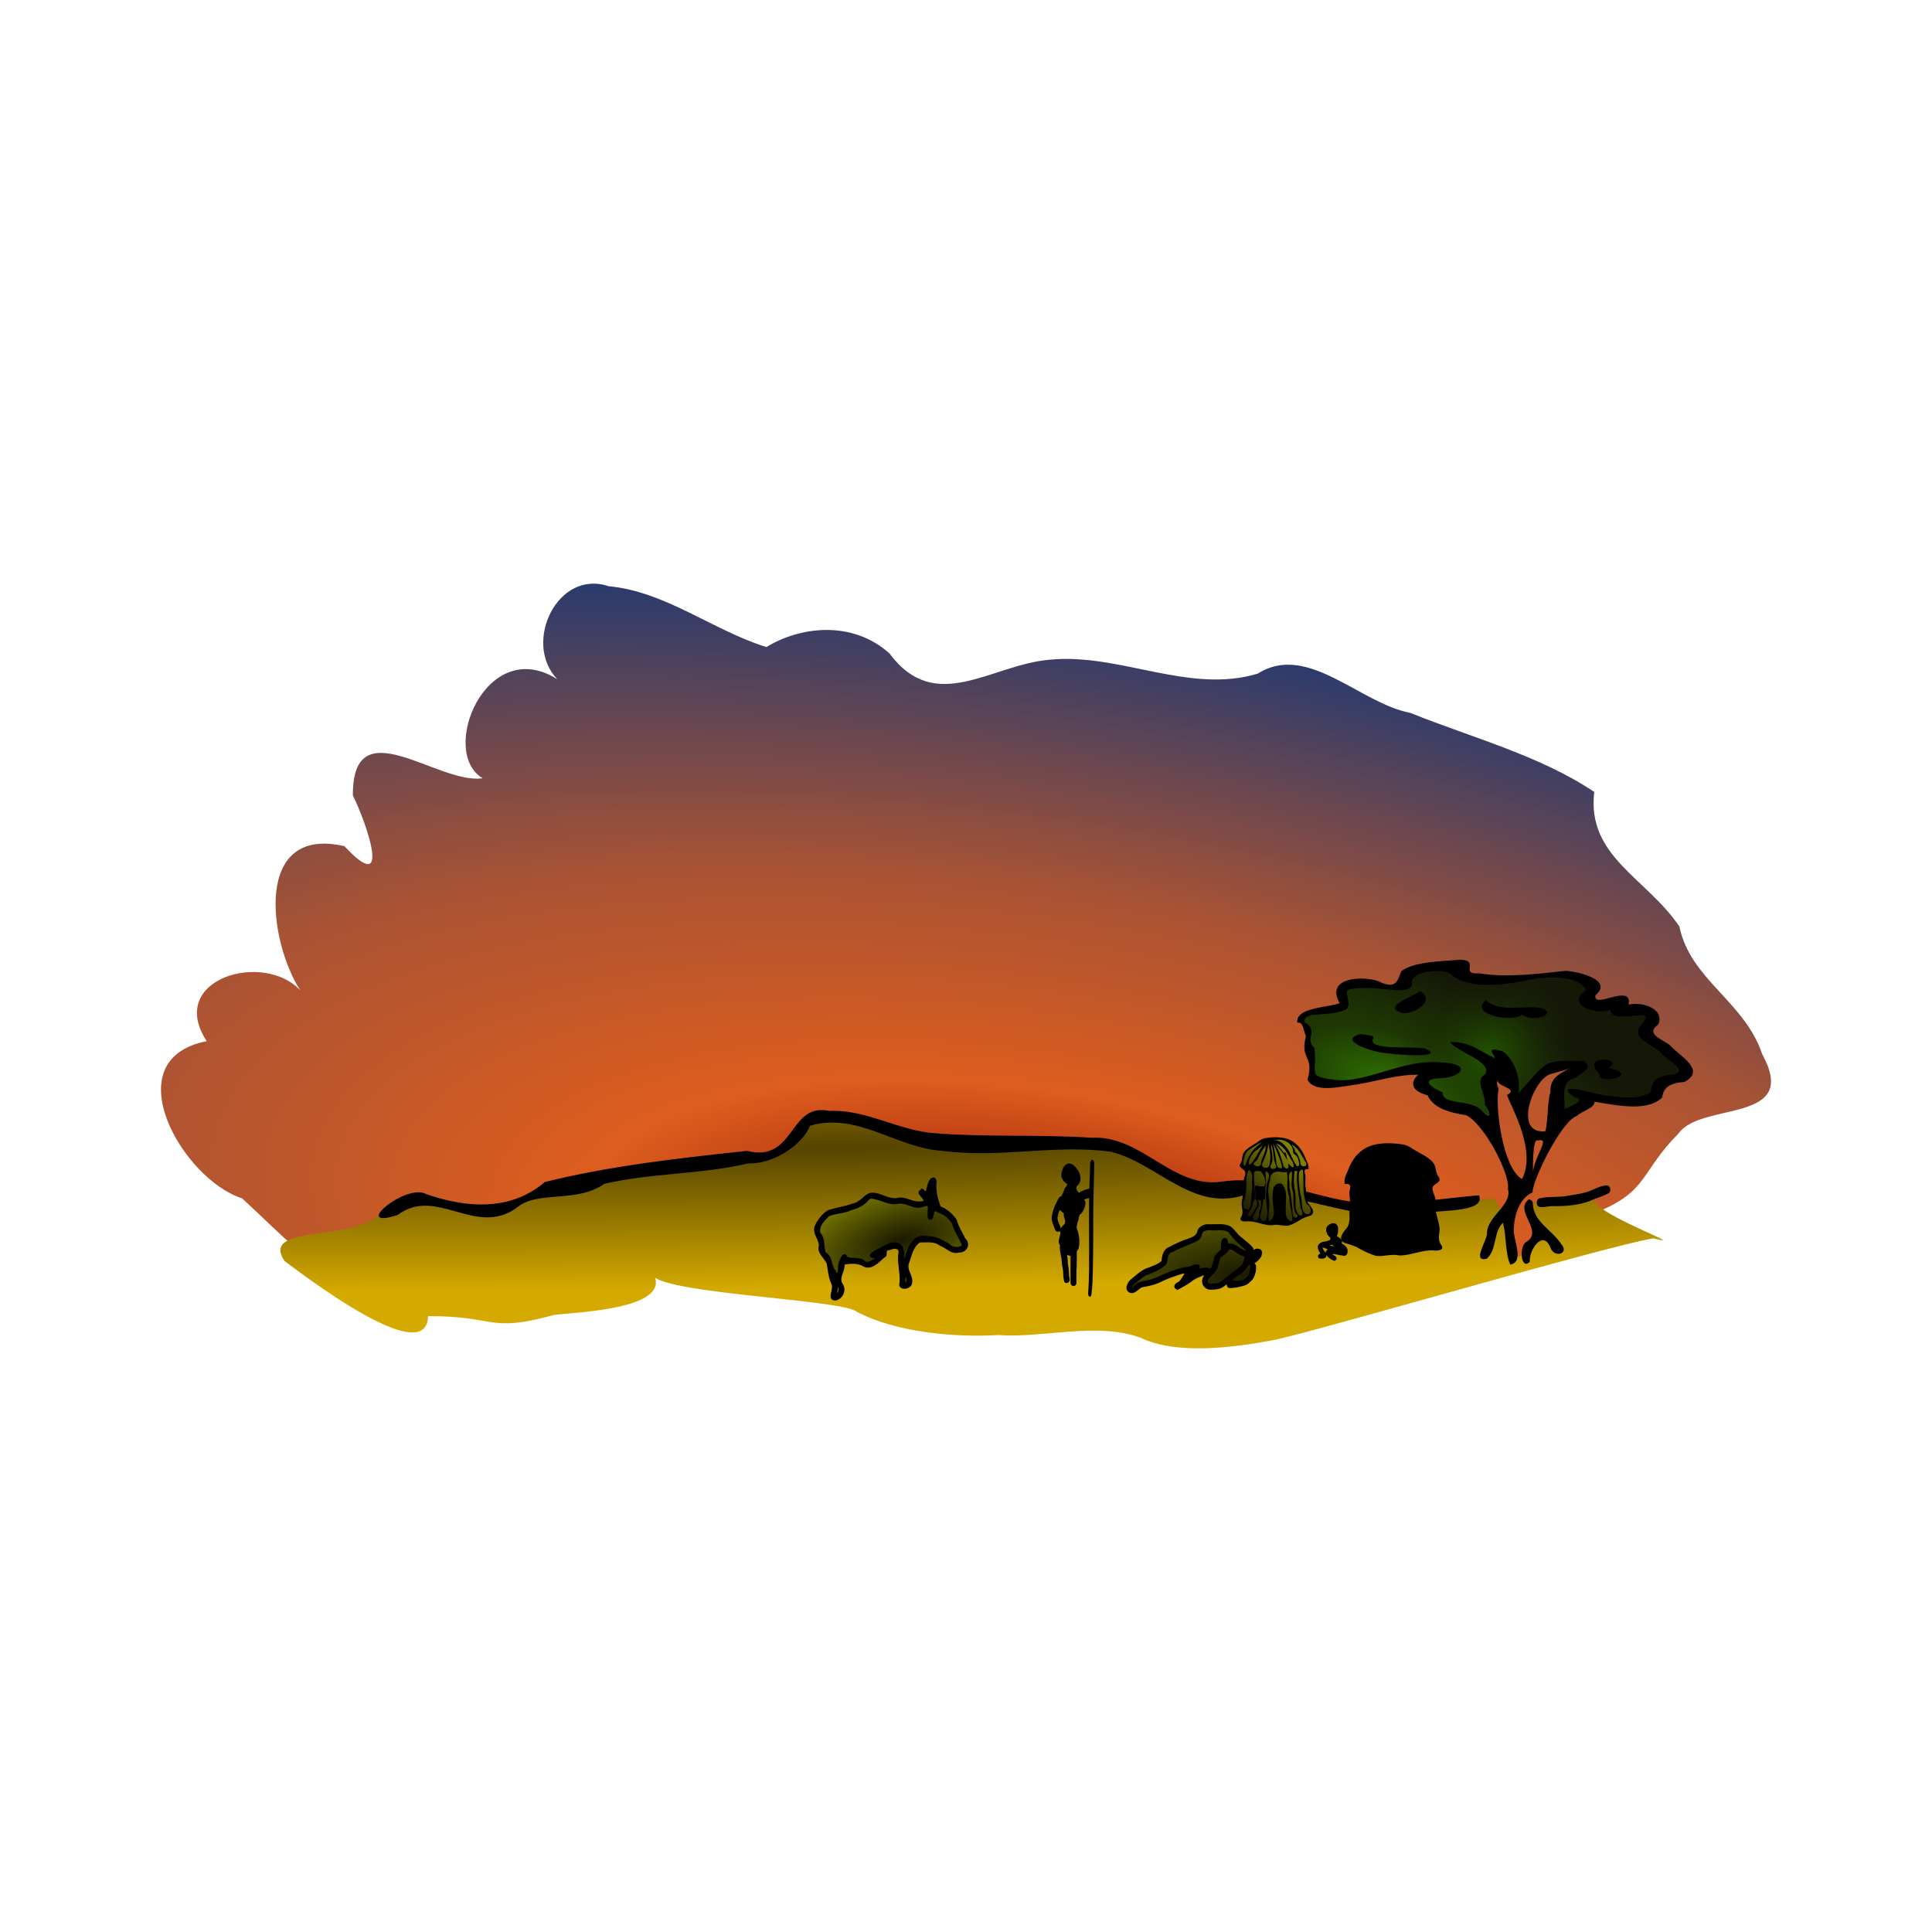 <svg:svg xmlns:dc="http://purl.org/dc/elements/1.1/" xmlns:ns1="http://sodipodi.sourceforge.net/DTD/sodipodi-0.dtd" xmlns:ns2="http://www.inkscape.org/namespaces/inkscape" xmlns:ns3="http://www.w3.org/1999/xlink" xmlns:ns5="http://creativecommons.org/ns#" xmlns:rdf="http://www.w3.org/1999/02/22-rdf-syntax-ns#" xmlns:svg="http://www.w3.org/2000/svg" height="1030.75" id="svg3052" version="1.1" viewBox="-15.376 -265.371 1030.75 1030.75" width="1030.75" ns1:docname="savannah.svg" ns2:version="0.48.0 r9654">
  <svg:title id="title3131">Savannah</svg:title>
  <svg:defs id="defs3054">
    <svg:linearGradient id="linearGradient4074-1" ns2:collect="always">
      <svg:stop id="stop4076-4" offset="0" style="stop-color:#808000" />
      <svg:stop id="stop4078-5" offset="1" style="stop-color:#000000;stop-opacity:0" />
    </svg:linearGradient>
    <svg:radialGradient cx="381.86" cy="1559.9" gradientTransform="matrix(.625 .101 -.038 .251 363.24 540.02)" gradientUnits="userSpaceOnUse" id="radialGradient3137" r="1560.8" ns2:collect="always">
      <svg:stop id="stop3996" offset="0" style="stop-color:#800000" />
      <svg:stop id="stop4002" offset=".253" style="stop-color:#dd5d1e" />
      <svg:stop id="stop4004" offset=".52" style="stop-color:#a95334" />
      <svg:stop id="stop3998" offset="1" style="stop-color:#003380" />
    </svg:radialGradient>
    <svg:radialGradient cx="-1223.9" cy="2386.3" gradientTransform="matrix(.001 .056 -.959 .014 2721.8 934.34)" gradientUnits="userSpaceOnUse" id="radialGradient3139" r="1340.4" ns2:collect="always">
      <svg:stop id="stop4012" offset="0" style="stop-color:#554400" />
      <svg:stop id="stop4014" offset="1" style="stop-color:#d4aa00" />
    </svg:radialGradient>
    <svg:radialGradient cx="1139.3" cy="798.62" gradientTransform="matrix(.537 .25 -.108 .247 209.34 390.49)" gradientUnits="userSpaceOnUse" id="radialGradient3141" r="251.17" ns2:collect="always">
      <svg:stop id="stop3109" offset="0" style="stop-color:#338000" />
      <svg:stop id="stop3111" offset=".441" style="stop-color:#1e3804" />
      <svg:stop id="stop3113" offset="1" style="stop-color:#151807" />
    </svg:radialGradient>
    <svg:radialGradient cx="1242.7" cy="598.17" gradientTransform="matrix(.15 -.162 .134 .123 512 978.35)" gradientUnits="userSpaceOnUse" id="radialGradient3143" r="251.17" ns2:collect="always">
      <svg:stop id="stop6199" offset="0" style="stop-color:#225500" />
      <svg:stop id="stop6201" offset="1" style="stop-color:#151807;stop-opacity:0" />
    </svg:radialGradient>
    <svg:radialGradient cx="48.137" cy="1004.8" gradientTransform="matrix(-.052 -.194 .447 -.127 44.219 1091.9)" gradientUnits="userSpaceOnUse" id="radialGradient3145" r="139.1" ns2:collect="always">
      <svg:stop id="stop4206" offset="0" style="stop-color:#1a1a00" />
      <svg:stop id="stop4212" offset=".719" style="stop-color:#595900" />
      <svg:stop id="stop4208" offset="1" style="stop-color:#737300" />
    </svg:radialGradient>
    <svg:radialGradient cx="766.56" cy="1171.8" gradientTransform="matrix(-.009 -.318 .875 -.025 -371.05 1239.9)" gradientUnits="userSpaceOnUse" id="radialGradient3147" r="115.09" ns2:collect="always">
      <svg:stop id="stop4241" offset="0" style="stop-color:#1a1a00" />
      <svg:stop id="stop4243" offset=".87" style="stop-color:#595900" />
      <svg:stop id="stop4245" offset="1" style="stop-color:#737300" />
    </svg:radialGradient>
    <svg:linearGradient gradientTransform="matrix(1 0 0 1.206 0 -171.25)" gradientUnits="userSpaceOnUse" id="linearGradient3149" x1="1152.9" x2="1368.6" y1="822.36" y2="1093.8" ns2:collect="always" ns3:href="#linearGradient4074-1" />
  </svg:defs>
  <ns1:namedview bordercolor="#666666" borderopacity="1.0" id="base" pagecolor="#ffffff" showborder="false" showgrid="false" showguides="true" units="mm" ns2:current-layer="layer1" ns2:cx="500" ns2:cy="250" ns2:document-units="mm" ns2:guide-bbox="true" ns2:pageopacity="0.0" ns2:pageshadow="2" ns2:window-height="717" ns2:window-maximized="1" ns2:window-width="1024" ns2:window-x="0" ns2:window-y="1" ns2:zoom="1.0454587" />
  <svg:g id="layer1" transform="translate(0 -552.36)" ns2:groupmode="layer" ns2:label="Capa 1">
    <svg:g id="g3111" transform="translate(1.0706e-7 -0)">
      <svg:path d="m309.29 599.74c-27.277-9.175-45.986 30.25-27.335 49.634-38.015-24.025-63.446 39.025-39.808 52.811-23.805 3.635-69.568-38.016-69.257 9.185 7.431 15.11 21.184 54.717-4.5 27.07-48.803-11.285-40.432 50.846-23.536 76.968-19.537-21.244-71.677-6.201-49.952 27.069-49.779 9.646-12.991 73.644 18.816 83.82 25.782 23.516 51.729 53.298 87.551 57.956 24.639-3.584 41.933-14.352 65.319 0.328 39.083 12.677 41.834-27.388 30.993-48.917 18.542-1.452 59.595 12.233 54.421-21.16 25.181 14.793 71.896 47.793 92.495 14.355 31.053-20.872 71.956 14.992 103.82-3.91 23.002-43.132 58.417 12.3 90.09 16.163 33.06 19.729 67.036 1.978 102.17 8.072 19.822-13.264 43.354 23.685 60.042 10.987-2.174-13.563 13.771 4.85 17.437-17.982 13.657-28.061-4.251 15.682 18.761-8.576 27.403-11.361 22.653-21.015 43.381-41.963 12.109-17.047 65.132-4.876 44.609-42.171-9.44-28.321-38.3-39.662-44.221-68.217-17.571-25.976-49.517-37.321-45.41-71.752-28.747-19.373-65.411-29.01-98.118-42.181-26.915-5.05-54.934-37.755-81.379-20.967-36.481 11.085-73.641-10.998-110.75-7.445-31.427 2.508-61.133 29.842-85.747-3.29-19.852-17.893-47.759-14.415-65.662-3.422-28.76-8.94-53.66-29.61-84.23-32.46zm374 44.388 0.421 0.186z" id="path3203" style="fill:url(#radialGradient3137)" ns1:nodetypes="cccccccccccccccccccccccccccccccc" ns2:connector-curvature="0" />
      <svg:path d="m839.79 923.19c-25.022 4.777 52.053 31.058 26.955 24.453-24.875 4.077-183 50.546-202.72 54.318-22.946 4.288-52.11 7.752-70.876-1.259-23.331-8.622-51.982 0.332-76.048-1.442-23.052 1.409-55.101-1.494-75.702-12.604-8.615-6.758-114.87-9.789-108.85-21.281 12.714 19.809-38.825 21.574-52.228 23.122-35.527 9.798-30.45 0.508-67.319 0.686-0.697 28.355-65.422-21.117-76.583-29.424-12.314-18.259 29.907-11.474 47.355-22.352 18.703-13.44 37.671-10.56 57.107-3.078 20.807-0.06 20.818-9.876 38.709-14.346 37.263-8.492 75.336-12.787 113.18-16.538 16.323-0.292 16.849-13.553 21.438-18.735 18.13-4.356 35.219 0.694 52.118 7.239 30.307 7.701 61.924 1.801 92.712 5.737 22.214-2.461 41.162 9.661 57.934 21.918 21.124 2.662 43.301-1.085 63.717 5.567 18.045 9.174 42.436 6.848 62.21 6.193 2.705 0.937 20.592-3.905 37.706-5.054 5.705-0.383 11.459 35.4 15.348 30.667 17.618-21.437 1.025-23.843 5.492-26.916 11.042-7.596 32.016-5.155 38.347-6.871z" id="path4006" style="fill:url(#radialGradient3139)" ns1:nodetypes="ccccccccccccccccccccsssc" ns2:connector-curvature="0" />
      <svg:path d="m821.03 806.73c-13.377 0.984-30.94 4.167-46.093 1.468-3.448 0.246-8.764-0.265-9.536-3.535-0.528-1.207 1.192-2.043 1.205-2.865-5.659-2.638-12.279-0.274-17.762 0.795-4.917 0.64-11.07 0.389-14.327 3.404-1.933 1.538-2.065 3.695-1.388 5.827-0.518 2.348-4.693 2.503-7.395 1.697-7.79-1.134-16.415-2.708-23.148-0.344 1.812 1.393-0.473 2.924-0.486 4.436-0.418 2.006-1.324 4.05-3.519 5.316-4.049 4.037-19.971 3.146-21.054 8.004 1.71 0.334 5.948 9.043 5.568 10.002-1.52 7.171 4.678 10.088 1.535 17.84-1.229 1.756-2.142 4.166-0.255 5.412 3.92 3.561 11.552 2.06 17.961 0.961 13.762-2.198 29.337-7.086 45.34-6.584 1.84 0.356 0.71 1.358-0.471 1.464-4.257 0.838-8.025 3.74-5.38 6.929 1.398 2.057 5.356 2.391 7.573 4.076 1.48 1.643 0.081 3.755 3.009 5.05 5.276 3.105 24.61 4.68 29.677 8.168-1.187-25.259-0.183-33.767 13.267-8.867 5.337-3.476 23.33-30.745 29.422-18.624-23.398 31.936 2.773 20.898 6.038 20.29-0.099-3.808 5.098-4.128 10.506-2.724 5.317 0.981 10.538 2.576 14.667 1.482 6.269-0.629 13.129-1.439 14.643-6.347-0.084-1.817 0.072-3.855 3.002-4.461 4.306-1.786 10.285-1.884 12.67-6.159 0.458-2.967-3.563-4.445-5.762-6.143-4.091-2.886-6.524-7.401-10.842-10.294-2.856-0.866-6.76-2.546-6.183-5.57 0.648-2.86 5.402-4.062 4.305-7.199-1.243-4.547-8.492-6.456-13.116-4.138-1.335 0.81-2.898-0.021-3.137-1.284-0.696-1.406-0.007-3.309-1.419-4.35-5.759 0.305-10.674 3.852-16.812 2.156-1.946-0.776-1.627-2.709-0.212-3.616 1.366-1.685 4.433-3.459 2.513-5.742-3.162-3.93-9.302-5.118-14.601-5.928z" id="path6153" style="fill:url(#radialGradient3141)" ns1:nodetypes="cccccccccccccccccccccccccccccccccccccccccc" ns2:connector-curvature="0" />
      <svg:path d="m821.03 806.73c-13.394 0.997-30.89 4.143-46.093 1.468-10.87 2.551-6.421-10.256-17.156-7.323-7.86 3.015-23.785-0.331-24.386 8.046-0.475 9.783-17.227 1.829-25.153 3.045-8.838 1.502-4.489 11.966-14.894 13.372-7.371 0.14-20.718 4.351-12.572 9.681 2.994 6.09 2.161 12.688 5.061 18.473-3.724 6.034-2.868 14.38 8.436 12.894 15.37-1.337 33.026-8.171 51.297-7.761 5.079 1.513-12.73 6.968 0.043 10.512 5.512 4.584 9.076 10.036 19.527 11.273 6.755 1.637 13.239 4.143 17.284 4.141-1.351-6.892-7.644-11.251-2.047-15.827-0.307-6.239-0.217-10.941 1.566-14.929 0.519-1.782 3.096-7.145 3.988-2.429 1.425 4.303 6.651 16.552 8.457 22.333 6.828-8.709 12.525-15.746 32.603-19.322-4.782 5.777-10.612 3.879-12.751 14.278-0.787 3.813 4.25 16.344 8.307 11.999 7.169-1.441 7.656-7.233 15.315-6.994 9.841 2.039 18.344 3.703 25.641 1.152 9.24-0.754 3.702-9.209 13.954-10.978 8.375-0.806 11.645-8.719 3.069-11.37-5.154-4.784-10.712-9.695-16.688-14.292 1.117-4.375 8.307-10.031-0.855-12.905-5.35-1.335-12.016 2.466-13.193-4.507-4.605-2.827-14.315 6.455-17.627-1.071 8.327-4.831 0.815-12.036-8.093-12.432l-1.516-0.278z" id="path6193" style="fill:url(#radialGradient3143)" ns1:nodetypes="ccccccccccccccccccccccccccccccc" ns2:connector-curvature="0" />
      <svg:path d="m763.59 246.66c-10.102 0.881-24.406 0.946-31.281 6.031-1.969 4.191-2.125 9.802-10.906 6.094-6.32-3.664-30.546-3.886-22.062 11.031-6.18 2.481-23.499 2.151-22.594 10.375 2.934-0.202 2.75 1.973 4.588 7.437-3.312 12.563 4.658 10.023 0.864 23.105 3.814 7.096 16.948 3.726 26.361 2.457 10.12-1.571 21.417-5.38 32.656-5.156-3.886 3.489-4.489 8.456 5.031 10.938 3.155 6.832 11.131 9.139 20.812 10.688 9.901 5.339 23.416 31.749 22.062 39.281 2.507 8.529-11.327 14.691-11.156 23.812-0.066 3.992-8.261 15.421-0.094 13.406 5.539-5 3.351-14.16 8.594-19.219 1.899 7.137 1.198 16.539 3.906 22.344 7.785-1.332 1.538-13.298 1.844-18.812 0.333-7.869 3.049-16.448 10.031-19.719 0.258-7.37 15.698-38.212 23.5-40.656 3.313-3.026 9.709-4.28 9.594-7.719 14.254 2.514 28.522 5.041 36.094-2.219 0.5-4.791 3.516-7.768 11.812-8.281 11.485-6.028-1.423-13.253-6.531-18.438-3.504-4.174-15.173-6.574-7.469-12.188 3.876-8.205-8.281-12.448-15.75-10.594 2.256-12.046-19.259 2.939-17.656-5.062 9.405-7.851-7.745-12.35-15.75-13.031-13.379 1.373-30.959 3.878-46.281 1.344-10.869 0.771 0.74-6.938-10.219-7.25zm-12.9 5.96c4.05-0.023 7.787 0.84 9.094 2.688 10.256 7.164 26.207 4.645 37.25 2.875 8.322-2.584 29.44-4.498 33.812 4.75-10.83 7.053 3.659 13.513 12.969 10.469 0.441 8.872 25.762-2.868 16.844 7.344-7.728 8.43 7.777 11.319 11.031 16.688 3.861 3.444 15.346 9.687 3.5 10.688-8.56 1.215-9.58 4.947-9.719 9.031-6.259 4.557-16.664 3.091-27.25 1.406-5.857-1.323-24.994-6.872-13.844 1.312 7.925 1.437-2.973 5.423-5 6.469-0.03-7.978-2.035-14.924 6.25-16.938 2.079-2.414 10.261-5.127 3.688-8.688-6.736 0.166-13.377-0.849-18.125 1.156-4.628 1.256-13.278 13.029-16.656 16.156 1.72-5.677-0.903-17.211-8.094-22.438-11.72-3.879-2.154 4.078-4.719 3.406-7.112-3.238-13.103-8.854-23.469-8.406 3.704 5.391 22.467 10.19 18.781 17.188-6.037 3.191 0.39 9.977-0.25 16.25 3.216 3.561 4.037 9.436-1.625 3.156-5.613-6.402-20.972-2.594-20.969-9.812-7.423-3.129-11.437-7.245-0.812-7.531 10.591-0.373 17.175-7.495 0.656-8.375-21.162-2.196-40.418 11.503-57.75 9.219-15.01-1.978-8.46-3.136-10.473-17.056-5.52-4.868 2.903-9.327-5.409-13.655 0.091-6.511 12.095-2.334 22.038-6.664 4.581-2.324-2.232-10.186 2.531-11 15.092-2.578 30.112 4.166 33.062-2.219-1.652-4.873 5.906-7.43 12.656-7.469zm81.719 9.062c1.329 0.124-0.672 0.88 0 0zm-90.156 1.75c-3.609 2.816-21.563 8.607-8.969 11.75 6.633 0.224 17.423-6.915 8.969-11.75zm35.344 4.75c-9.907 7.148 12.94 12.334 18.844 7.844 7.66 4.659 19.494-1.223 10.281-3.531-7.077-1.791-23.188 2.56-29.125-4.312zm73.125 5.375c0.54 0.485-1.199 0.285 0 0zm-140.03 12.78c-12.796 2.864 4.66 9.572 14.312 10.25 6.441 1.003 31.818 2.555 19.719-2.625-8.934-1.242-30.624 1.064-27.5-5.25 1.592-1.556-4.233-2.114-6.531-2.375zm129.5 13.594c-7.015 0.093-5.679 4.806-2.125 7.562-1.645 6.442 22.916 0.723 4.844-3.062 1.279-1.273 4.607-2.973-1.219-4.438-0.544-0.037-1.032-0.069-1.5-0.062zm-17.69 4.45c-5.813 2.919-11.409 5.683-10.656 13.312-1.707 1.903-1.473 22.129-3.281 20.531-17.035 1.06-5.378-28.976 3.719-30.656 3.619-1.164 7.27-1.837 10.219-3.188zm-38.5 6.562c-1.557 3.186 11.536 4.512 4.688 7.812 0.668 3.895 16.335 29.219 7.938 44.906-10.344-5.866-14.464-38.806-12.469-48.219-0.912-1.708-1.256-3.312-0.156-4.5zm22.156 31.969c4.999-0.375-2.364 7.707-3.656 16.75 0 0-0.41-18.329 2.5-16.531 0.449-0.102 0.823-0.194 1.156-0.219zm-5.91 31.59c-8.26 6.293 8.618 16.998-1.531 22.844-3.863 2.903-2.492 15.17 2.062 10.469-0.453-6.484 7.251-17.679 11.156-7.25 2.14 5.425 10.324 2.818 5.469-2.406-4.731-7.335-15.073-11.927-14.969-21.719-0.173-1.033-1.111-1.928-2.188-1.938z" id="path2992" style="fill:#000000" transform="translate(0 552.36)" ns1:nodetypes="sccccccccccccccccccccccccccccscccccccccccccccccccccccccsccccsccccccccccccscccscccsccccccscccsccscccccccc" ns2:connector-curvature="0" />
      <svg:path d="m423.16 879.22c-17.51-0.331-15.726 27.91-40.031 21.781-36.125 3.903-72.63 7.849-107.84 16.625-18.28 15.618-41.72 13.887-63.062 6.5-11.062-6.35-41.091 19.354-15.406 11.062 20.497-15.526 41.357 11.918 63.312-3.719 11.113-9.683 31.706-2.283 46.875-12.875 25.219-5.909 51.578-4.948 76.844-10.938 14.741 0.488 29.645-11.152 32.938-20.062 25.614-7.455 46.277 12.126 71.25 13.438 29.705 4.011 59.628-3.693 89.219 0.438 23.97 5.722 43.024 31.452 70 23.469 31.407-3.342 60.853 15.015 92.469 9.938 9.28-2.752 38.034-0.183 33.969-10.188-21.279 1.804-42.536 5.6-64.125 3.969-24.45-2.68-47.16-14.82-72.56-11.35-26.666 4.416-42.983-24.691-69.781-23.312-27.813-1.859-55.873-0.196-83.719-2.406-19.491-1.302-36.68-12.839-56.562-11.906-1.352-0.295-2.614-0.447-3.781-0.469zm419.03 40.188c-2.496-0.024-4.801 1.04-7.062 1.969-4.321 2.13-9.13 2.828-13.844 3.531-4.866 1.03-9.924 0.241-14.781 1.312-2.306 0.054-2.764 3.753-0.719 4.594 2.149 0.541 4.31-0.251 6.469-0.344 6.996 0.121 14.178-0.3 20.781-2.812 2.998-1.485 6.319-2.179 9.25-3.812l0.188-0.062c1.913-0.709 1.66-3.875-0.281-4.375z" id="path3030" style="fill:#000000" ns2:connector-curvature="0" />
      <svg:path d="m567.19 905.75c-0.47 0.109-0.903 0.779-0.938 2-0.153 3.896-0.293 7.786-0.406 11.688-0.016 0.594-0.018 1.188-0.031 1.781-0.26-0.008-0.516 0.015-0.812 0.094-0.989 0.269-2.035 0.52-2.906 1.094-0.746 0.154-1.285 0.522-1.594 1-1.459-0.769-2.37-3.054-0.875-4.062 2.093-1.89 1.625-5.252 0.375-7.5-1.115-1.91-2.887-4.153-5.25-4.156-2.249 0.311-3.339 2.908-3.781 4.938-0.646 2.285 0.747 4.514 2.562 5.719 1.418 0.91-1.169 2.208-1.156 3.562-0.292 1.183-1.073 2.255-1.531 3.344-0.541 0.011-1.092 0.3-1.375 1.031-0.869 1.399-1.602 2.945-2.25 4.469-0.629 1.623-1.12 3.244-1.406 4.969-0.391 2.04 0.364 3.913 1.125 5.75 0.39 1.047 0.161 0.5 0.625 1.625 0.568 1.356 1.967 1.301 2.656 0.531-0.047 0.425-0.007 0.897 0.125 1.375-0.193 2.048-1.62 4.22-0.344 6.188 0.054 0.18 0.127 0.32 0.219 0.438-0.159 0.323-0.234 0.714-0.156 1.156 0.048 1.897 0.531 3.678 0.844 5.5 0.226 1.65 0.26 3.32 0.594 4.938 0.303 1.31 0.376 2.684 0.406 4.062-0.051 1.056 0.191 2.035 0.375 3.031 0.399 2.149 3.399 1.149 3-1-0.156-0.837-0.365-1.673-0.312-2.562-0.05-1.555-0.142-3.079-0.469-4.562-0.293-1.594-0.205-3.301-0.469-4.906-0.051-0.324-0.099-0.647-0.156-0.969 0.558 0.432 1.23 0.705 1.906 0.688-0.081 1.544-0.041 3.08-0.031 4.625-0.036 1.946-0.016 3.898 0 5.844-0.03 1.294-0.008 2.581 0 3.875 0 2.315 3.156 2.315 3.156 0 0.008-1.294 0.03-2.581 0-3.875 0.01-1.232 0.03-2.458 0.031-3.688 0.084-0.152 0.125-0.337 0.125-0.562 0.008-1.661 0.027-3.308 0.031-4.969 0.008-1.243 0.014-2.506 0-3.75 0.507-0.462 0.918-1.034 1.062-1.844 0.653-3.056 0.282-6.296-0.656-9.25-0.877-1.442-0.243-3.167 0.094-4.719 1.015-1.253 0.131-3.593 1.906-4.281 1.248-1.508 3.04-5.177 1.781-7.156-0.14-0.114-0.268-0.201-0.375-0.312 0.015-0.003 0.048-0.028 0.062-0.031 0.918-0.219 1.808-0.504 2.719-0.75-0.085 6.136-0.077 12.264-0.031 18.406 0.018 6.58 0.055 13.171 0 19.75-0.057 4.159-0.182 8.307-0.469 12.438-0.247 2.254 1.503 2.91 1.75 0.656 0.562-4.237 0.633-8.634 0.75-12.969 0.14-6.622 0.162-13.249 0.188-19.875-0.021-6.853 0.003-13.69 0.156-20.531 0.001-0.032 0.03-0.062 0.031-0.094 0.018-0.162 0.013-0.307 0-0.469 0.03-1.272 0.055-2.54 0.094-3.812 0.129-3.901 0.184-7.813 0.25-11.719 0.044-1.569-0.614-2.328-1.219-2.188zm-17.281 26.719c0.883 0.833 2.018 1.521 2.281 2-0.508 1.648 1.438 3.699 0.406 5.5-0.77 0.705-1.547 1.497-2 2.406-0.022-0.176-0.076-0.371-0.156-0.562-0.439-1.031-0.21-0.497-0.625-1.625-0.527-1.264-1.208-2.52-0.938-3.938 0.209-1.307 0.58-2.547 1.031-3.781z" id="path3077" style="fill:#000000" ns2:connector-curvature="0" />
      <svg:g id="g3212" transform="translate(-25.118 -6.535)">
        <svg:path d="m474.59 932.64c-2.578 0.529-3.731 3.678-6.26 4.429-4.841 2.188-10.014 3.313-15.159 4.447-2.243 0.708-3.489 3.022-5.047 4.686-1.46 2.079-1.786 5.277-0.007 7.296 1.736 2.26 0.594 5.327 1.434 7.846 1.436 1.934 3.505 3.541 3.93 6.115 0.464 1.303-0.019 3.376 1.599 3.941 0.586 0.484-1.461 13.968 1.863 12.668 3.815-1.493-1.563-7.81 0.522-12.138 0.519-1.426 1.24-8.317 2.757-8.953 1.012-0.139 1.466 1.039 1.152 1.926 3.31 0.152 6.752-0.059 9.725 1.677 2.422 1.379 4.844-0.797 6.604-2.325-1.069-0.157-3.436 0.66-3.431-1.189 0.228-1.083 1.814-1.257 2.519-1.97 2.292-1.449 4.715-2.711 7.274-3.497 0.685-0.477 1.206-1.22 2.158-0.923 1.742 0.134 3.723 0.605 4.652 2.29 1.274 0.918 0.244 14.283 0.586 15.658-0.21 5.045 3.522 6.97 2.001-0.996-0.803-3.357 1.069-16.629 5.246-19.304 0.791-0.449 1.464-1.45 2.485-0.994 3.608 0.451 7.485-0.108 10.684 2.006 2.227 1.042 4.288 2.379 6.349 3.693 1.615 0.252 3.537 0.215 5.004-0.612 0.784-1.054-0.794-2.119-1.03-3.145-1.633-3.127-3.119-6.291-4.387-9.547-1.938-2.789-4.803-4.947-8.014-5.885-0.564-0.374-1.67-1.299-1.935-0.142-0.449 1.322-0.286 3.318-1.548 4.145-1.024 0.247-1.756-1.074-1.23-1.962 0.016-1.747 0.333-3.725-0.344-5.334-1.163-0.571-2.355 0.866-3.603 0.657-3.498 0.404-6.796-1.117-10.06-1.992-3.77 0.395-7.596 0.237-11.133-1.285-1.751-0.531-3.515-1.317-5.359-1.285z" id="path3131" style="fill:url(#radialGradient3145)" ns1:nodetypes="ccccccccsccccccccccccccccccccccccccccc" ns2:connector-curvature="0" />
        <svg:path d="m508.28 921.71c-3.523-0.127-3.686 4.715-4.62 7.243-0.276 0.904-1.813-2.941-2.911-0.481-3.802 1.76 5.359 6.255-0.201 6.002-4.117 0.423-7.65-2.797-11.779-1.882-5.442 1.166-10.151-3.985-15.522-2.436-3.037 1.566-4.973 4.848-8.619 5.46-4.282 1.665-8.919 2.082-13.222 3.614-2.869 1.79-5.213 4.648-6.658 7.699-2.144 4.081 1.568 7.262 1.899 10.96-1.246 4.205 2.687 6.577 4.196 9.853 0.626 3.787 0.909 7.76 2.656 11.25 0.832 2.902-2.957 8.237 1.998 8.366 4.104-0.666 6.261-5.95 3.589-9.24-1.674-3.293 1.564-6.404 1.256-9.907 3.381-0.64 7.151-0.865 10.205 1.077 4.382 1.995 7.992-2.217 10.966-4.796 2.765-1.232-0.331-4.227 3.061-4.024 2.223-1.202 5.555-1.159 4.347 2.399-0.422 4.968 1.141 9.816 0.765 14.783-1.621 4.959 7.033 4.383 6.756-0.384 0.282-3.525-3.142-6.462-1.645-10.049 1.371-3.799 2.14-8.415 5.701-10.817 3.589 0.109 7.62-0.766 10.663 1.695 3.475 1.215 6.157 4.909 10.212 3.68 4.402 0.087 6.561-4.588 3.245-7.678-1.495-3.299-3.585-6.297-4.475-9.854-2.102-3.063-5.105-5.801-8.582-7.031-1.456-4.022-2.614-8.334-2.183-12.689 0.179-1.093-0.256-2.106-1.098-2.812zm-33.562 11.312c4.783 0.506 9.145 3.806 14.13 2.765 4.195-0.785 7.789 2.821 12.089 1.959 2.414-0.426 4.381-2.168 3.737 1.37 0.088 1.91-0.801 6.746 2.536 4.677 1.165-1.899 0.292-5.789 3.075-3.222 3.069 0.706 5.851 3.186 7.432 5.888 0.877 3.608 3.162 6.614 4.578 10.001 2.601 2.998-4.947 2.983-5.91 0.726-3.491-1.692-6.825-4.301-10.921-4.051-3.78-0.835-7.318-0.321-9.436 3.286-2.229 1.837-3.235 8.24-3.93 8.419 0.452-3.547-0.165-7.797-4.279-8.436-3.508-0.495-6.47 1.897-9.74 3.422-1.721 1.01-6.623 3.255-2.858 4.948 3.992-1.523-2.941 3.905-4.38 1.213-2.389-2.139-7.569-0.763-8.963-1.968-2.435-4.57-5.39 3.612-5.037 6.219-0.009 1.562-0.788 4.067-1.15 1.125-2.634-2.172-1.368-7.638-5.399-9.56-1.089-3.4-0.099-7.589-2.88-10.55-0.787-3.729 2.291-6.476 4.638-8.869 3.776-1.499 8.085-1.381 11.819-3.159 3.546-1.049 7.064-2.511 9.377-5.526 0.419-0.342 0.89-0.713 1.471-0.677zm48.625 25.25c0.449 0.126-0.231 0.594 0 0zm-30.531 16.531c1.375 1.386-0.367 4.682 0.05 1.403-0.015-0.468-0.031-0.935-0.05-1.403zm-36.125 5.375c1.649 1.534-1.156 5.216-0.077 1.439l0.053-0.719 0.024-0.72z" id="path3099" style="fill:#000000" ns2:connector-curvature="0" />
      </svg:g>
      <svg:path d="m635.45 940.09c-1.816-0.029-3.658 0.123-5.443 0.071-2.442-0.3-5.063 0.726-6.389 2.929-0.327 2.975-2.664 3.897-5.082 4.713-3.618 1.165-7.03 2.852-10.413 4.589-2.862 1.226-3.537 4.447-3.852 7.287-1.768 1.859-4.357 2.507-6.621 3.506-3.774 1.01-6.607 3.876-9.587 6.284-2.066 1.601-3.897 5.733-0.739 7.172 2.571 1.022 4.374-1.635 6.32-2.796 3.305-0.611 6.654-1.211 9.734-2.654 3.794-1.879 7.755-3.328 11.789-4.562 0.488-0.068 0.983-0.144 1.479-0.222-1.046 1.541-1.863 3.307-3.25 4.5-2.356 0.84-3.351 3.168-0.576 4.305 2.566-1.395 5.186-2.812 7.584-4.527 1.335-1.351 4.147-2.42 6.681-3.399-0.987 1.535-1.523 3.232-0.774 5.086 1.219 2.273 2.844 2.868 5.305 2.689 1.791-0.11 3.619-0.273 5.211-1.207 0.825-0.539 1.628-1.104 2.408-1.704-0.254 0.945 0.319 2.112 1.659 2.05 0.274-0.013 0.542-0.032 0.817-0.044 1.642-0.116 3.289-0.308 4.875-0.781 1.462-0.404 2.985-0.598 4.144-1.722 1.099-0.994 2.34-1.847 2.898-3.32 0.825-1.796 1.317-3.768 1.101-5.769 0-0.812-0.416-1.315-0.937-1.518 0.341-0.174 0.668-0.383 0.972-0.639 1.081-0.892 2.112-1.808 2.743-3.115 1.091-2.341 0.314-4.338-2.459-4.145-0.6 0.171-1.17 0.405-1.728 0.683 0.041-0.272 0.038-0.582-0.034-0.923-1.738-2.329-4.254-3.914-6.38-5.849-2.402-1.622-3.623-4.53-6.157-5.973-1.684-0.758-3.481-0.966-5.297-0.994z" id="path6119" style="fill:#000000" ns2:connector-curvature="0" />
      <svg:path d="m629.58 943.33c-1.786 0.041-3.566 0.528-3.861 2.716-0.667 3.183-4.127 3.691-6.535 4.935-2.934 1.311-6.023 2.262-8.788 3.95-3.774 0.549-1.964 5.172-4.179 7.216-3.003 2.698-6.919 3.929-10.55 5.423-2.074 1.319-3.812 3.124-5.821 4.553-0.93 0.93-2.069 3.196-0.361 1.021 2.255-2.877 5.954-2.654 9.089-3.55 4.479-1.209 8.433-3.893 12.941-5.033 2.443-1.134 5.089-1.47 7.713-1.828 2.069-1.084 6.073-2.526 5.477 1.243 1.277-0.895 4.25-0.9 5.649-0.133 0.129-0.156 0.253-0.32 0.361-0.497 0.805-1.293 1.021-2.83 1.47-4.278 0.25-0.934 0.142-0.471 0.335-1.393 0.111-0.533 0.372-0.902 0.696-1.118 0.066-0.279 0.218-0.562 0.473-0.825 0.659-0.747 1.459-1.318 2.253-1.899 0.016-1.582 0.041-3.179 0.361-4.731 1.114-3.161 3.862-1.336 3.482 1.109 0.477 0.073 0.917 0.162 1.221 0.195 1.889 0.007 3.351 1.088 4.815 2.175 1.121 0.772 2.339 1.379 3.629 1.775-0.13-0.187-0.238-0.399-0.318-0.639l-2.863-2.467c-2.353-2.013-4.416-4.341-6.268-6.834-2.515-1.706-5.807-0.753-8.685-1.021-0.542-0.039-1.142-0.075-1.737-0.062zm10.645 10.225c-0.022 0.098-0.046 0.192-0.077 0.293-0.089 0.291-0.257 0.551-0.387 0.825-1.105 1.334-2.558 2.269-3.955 3.249-0.074 0.077-0.147 0.136-0.224 0.195-0.008 0.074-0.018 0.143-0.034 0.222-0.233 1.12-0.106 0.569-0.387 1.669-0.501 1.752-0.82 3.593-1.883 5.104-0.915 1.38-2.143 2.336-3.319 3.462-0.534 0.675-1.145 1.504-0.92 2.414 0.289 1.095 1.544 0.759 2.425 0.763 1.26-0.039 2.589 0.065 3.749-0.533 1.003-0.648 1.939-1.358 2.855-2.13 1.015-0.826 2.084-1.585 3.035-2.494 1.053-0.897 2.204-1.649 3.362-2.388 1.02-0.822 2.094-1.541 2.846-2.663 0.7-1.177 0.99-2.512 1.298-3.843 0-0.084 0.009-0.162 0.017-0.24-1.66-0.515-3.225-1.283-4.652-2.308-1.083-0.857-1.96-1.551-3.397-1.544-0.044-0.007-0.246-0.038-0.353-0.053zm11.711 8.192c-0.356 0.112-0.707 0.222-1.058 0.346-0.129 0.04-0.258 0.076-0.387 0.115-0.149 0.325-0.308 0.643-0.482 0.959-0.966 1.473-2.323 2.504-3.672 3.559-1.131 0.721-2.262 1.414-3.285 2.299-0.389 0.344-0.785 0.675-1.187 1.003 1.468 0.225 3.103 0.495 3.981 0.249 0.996-0.231 2.079-0.253 2.889-0.967 0.789-0.71 1.707-1.271 2.081-2.334 0.614-1.379 0.806-2.912 0.937-4.411 0-0.321 0.069-0.591 0.181-0.817z" id="path6126" style="fill:url(#radialGradient3147)" ns2:connector-curvature="0" />
      <svg:path d="m639.16 949.91c0.034 0.072 0.051 0.157 0.009 0.231h-0.017c0.002-0.077 0.006-0.154 0.009-0.231z" id="path6115" style="fill:#000000" ns2:connector-curvature="0" />
      <svg:path d="m639.53 951.2c0.142 0.123 0.222 0.254 0.249 0.382-0.088-0.1-0.186-0.211-0.284-0.32 0.014-0.02 0.021-0.042 0.034-0.062z" id="path6113" style="fill:#000000" ns2:connector-curvature="0" />
      <svg:path d="m655.89 956.19c-0.06 0.052-0.112 0.07-0.163 0.062 0.055-0.02 0.107-0.044 0.163-0.062z" id="path6109" style="fill:#000000" ns2:connector-curvature="0" />
      <svg:path d="m653.53 957.42c-0.216 0.19-0.438 0.373-0.662 0.559-0.184 0.127-0.378 0.233-0.576 0.328 0.026-0.079 0.045-0.16 0.06-0.249 0.41-0.182 0.793-0.404 1.178-0.639z" id="path6107" style="fill:#000000" ns2:connector-curvature="0" />
      <svg:g id="g4083-1" transform="matrix(-.22 0 0 .182 914.17 743.72)">
        <svg:path d="m1154 826.37c-23.404-4.509-50.854-3.172-68.797 14.491-12.214 11.809-20.068 27.321-25.267 43.305-3.75 10.931-9.617 22.22-7.729 34.093 16.306-3.761 5.938 14.73 7.259 23.327 0.129 11.379 1.157 22.834-1.068 34.089-1.708 15.682 1.567 33.33-8.829 46.693-5.619 8.443-14.588 23.063-3.411 30.841 8.928 4.029 18.489 6.874 26.037 13.508 9.358 6.101 18.519 13.779 29.422 16.568 13.24 1.826 26.514-5.411 39.555-0.99 20.5 0.001 38.708-12.484 59.362-11.825 8.719 2.077 20.792-0.899 15.024-12.128-6.259-11.769-2.462-24.036-1.341-36.329-0.547-20.857-7.846-41.275-5.342-62.294 2.932-12.284-5.953-23.593-2.953-35.629 4.035-7.974 17.187-10.882 11.178-22.583-5.929-10.539-2.506-23.217-8.786-33.482-9.064-14.689-25.362-22.277-37.478-34.001-4.885-3.798-10.492-7.277-16.836-7.654z" id="path3916-0" style="fill:#000000" ns2:connector-curvature="0" />
        <svg:path d="m1140 832.71c-1.257 0.022-2.604 0.045 0 0zm-4.869 0.11c-22.441-6.582-46.362 9.403-45.619 34.754-3.407 13.581-11.472 1.808-15.04 36.036 0.604 7.982 6.698 7.48 8.725 0.096 10.333-18.689 13.284-41.338 28.195-57.477 5.495-7.517 14.08-13.661 23.74-13.409zm30.656 6.204c5.703 9.628 25.771 16.728 39.791 68.759 10.632 4.091 0.133-40.547-6.526-43.902-10.254-9.424-19.302-16.81-33.264-24.857zm-15.64-0.388c-4.035 22.499-8.677 46.036-2.924 68.625 4.66 13.636 23.184 4.037 16.056-7.95-6.669-19.595-14.642-39.555-13.133-60.676zm9.509 3.691c8.678 11.966 22.89 52.081 34.304 62.073 9.02-0.63-5.687-39.13-17.427-42.866-5.485-6.493-12.61-11.762-16.878-19.207zm-29.55 0.035c-20.05 7.595-26.614 29.82-35.778 47.079-5.965 7.51-13.986 39.924 7.632 10.863-6.951 23.152 10.376 16.18 11.181 6.449 4.002-14.76 5.591-32.786 20.019-63.814-18.583 28.951-16.928 20.764-29.715 48.431 5.851-40.393 3.824-11.349 11.108-26.516 4.88-7.703 10.134-15.162 15.553-22.494zm-37.762 3.018c-18.463 12.988-24.389 35.869-35.061 54.564-2.46 13.387 15.708 12.094 14.058-0.544 0.967-10.529 8.961-34.194 13.49-31.426-1.754-8.302 4.711-14.339 7.513-22.593zm50.495-0.551c-8.012 19.816-3.587 42.325-12.147 61.987-3.577 13.029 16.701 14.438 13.534 0.671-7.692-14.923-4.488-32.244-2.381-48.166 0.583-4.808 1.024-9.644 0.994-14.491zm13.493 4.022c-2.943 19.35 11.416 35.945 11.027 55.054 4.619 11.96 24.939 2.328 14.314-7.617-7.6-5.106-8.139-15.77-12.58-23.411-3.167-8.614-8.899-15.825-12.761-24.027zm-18.339-6.371c-7.843 18.513-19.589 51.349-22.065 71.487 10.944 5.21 14.403-9.8 14.413-17.65 0.88-13.288 4.725-40.794 7.652-53.837zm-72.067 76.996c-3.866 33.501 2.959 68.543-9.379 100.79-8.7 5.198-12.04 17.808-7.8 26.853 10.71 9.644 18.795-8.835 18.443-18.184 1.441-13.192 1.215-26.645 4.689-39.525 2.139-20.967 5.578-42.147 2.695-63.221-1.44-3.393-4.306-7.811-8.648-6.717zm13.112 2.712c4.078 36.87-4.226 73.434-7.894 109.96-3.268 5.376-9.051 25.825 2.798 20.701 9.621-9.31 9.348-24.652 9.533-37.254-0.68-13.958-0.414-27.969 2.538-41.674 2.172-16.608 1.459-33.427 0.06-50.067-2.272-0.936-5.055 0.11-7.036-1.668zm13.658 1.512c-2.511 19.392 3.876 39.331-2.461 58.352-4.409 22.079 1.661 45.715-7.877 66.822-7.957 4.333-2.155 17.349 4.98 8.696 4.824-7.024 2.536-16.127 3.858-24.117 1.4-20.876 3.376-41.749 7.086-62.355-2.091-14.285 5.26-29.642-1.738-43.16-1.001-1.638-2.316-3.081-3.848-4.237zm11.924 1.635c-4.117 24.515 2.482 50.273-6.406 74.069 1.932 23.91-8.614 46.883-6.656 70.763 13.098 0.183 15.822-15.323 15.569-25.509-0.091-14.635 0.126-29.207-0.829-43.813-0.26-13.65 1.601-28.202 10.059-39.405 11.543-6.652 20.789 6.329 21.348 16.763 1.959 12.559 1.572 25.38 0.802 38.018-1.246 15.555-6.548 32.545 1.538 47.105 2.766 4.721 10.302 11.031 8.701 1.139 1.346-21.903-4.873-43.953-0.024-65.712 1.592-16.477 1.044-33.435-4.052-49.301 2.271-10.834-4.792-23.34-16.45-24.187-8.207-1.28-15.61 4.428-23.599 0.071zm91.954-5.504c-11.137 9.554-7.404 25.549-7.344 38.39-2.018 12.202 0.434 23.891 1.125 36.197 0.798 14.169 0.264 29.031 6.294 42.226 14.265 1.181 15.993-15.423 12.043-25.452-2.423-10.074-5.749-20.198-5.03-30.637-2.653-20.188 2.168-41.732-7.087-60.724zm-40.862 3.936c-9.721 4.648-9.168 16.88-5.729 25.417 4.107 10.12 5.833 42.856 5.168 53.755-0.444 28.767-7.308 36.085 0.01 64.52 11.937 9.158 16.11-9.191 13.083-17.839-0.635-9.067-7.22-33.838-6.418-43.039-8.251 7.113-4.559-29.6-5.312-35.49-3.642-11.167 0.798-35.763-0.8-47.323zm17.543-0.063c-10.089-7.067-27.644 49.423-7.822 44.523 9.475 1.375 17.633-10.616 16.09 8.282-1.868 11.222 2.673 35.939-4.333 31.345-0.09 15.813-2.429 17.16 7.269 31.122 0.716 5.746 10.264 24.835 14.332 13.76-1.135-10.63-10.811-19.55-11.223-31.154-2.783-12.225-1.269-3.102-4.928-15.104-3.376-19.13 3.758-60.241 0.854-79.388-1.298-4.194-6.706-4.996-10.238-3.384zm-6.267 83.224c-0.071 28.361-0.833 12.319 4.84 40.363-1.31 7.786 1.129 20.369 10.081 21.722 11.734-8.163-1.049-22.086-3.892-32.009-5.548-11.746-7.739-15.063-4.314-27.854-0.01-12.354-3.307 9.749-6.715-2.221z" id="path3968-9" style="fill:url(#linearGradient3149)" ns1:nodetypes="ccccccccccccccccccccccccccccccccccccccccccccccccccccccccccccccccccccccccccccccccccccccccccccccccccccccccccccccccccccc" ns2:connector-curvature="0" />
      </svg:g>
      <svg:path d="m757.68 972.8c0.083 0.066 0.155 0.089 0.226 0.079-0.076-0.025-0.149-0.056-0.226-0.079z" id="path4154" style="fill:#000000" ns1:nodetypes="ccc" ns2:connector-curvature="0" />
      <svg:g id="g4156" transform="matrix(.305 0 .012 .232 370.13 705.71)">
        <svg:path d="m1154 826.37c-23.404-4.509-50.854-3.172-68.797 14.491-12.214 11.809-20.068 27.321-25.267 43.305-3.75 10.931-9.617 22.22-7.729 34.093 16.306-3.761 5.938 14.73 7.259 23.327 0.129 11.379 1.157 22.834-1.068 34.089-1.708 15.682 1.567 33.33-8.829 46.693-5.619 8.443-14.588 23.063-3.411 30.841 8.928 4.029 18.489 6.874 26.037 13.508 8.791 6.021 17.691 12.531 27.652 16.297 13.807 2.723 27.703-5.313 41.324-0.719 20.5 0.001 38.708-12.484 59.362-11.825 8.719 2.077 20.792-0.899 15.024-12.128-6.259-11.769-2.462-24.036-1.341-36.329-0.563-20.853-7.82-41.281-5.342-62.294 2.932-12.284-5.953-23.593-2.953-35.629 4.035-7.974 17.187-10.882 11.178-22.583-5.929-10.539-2.506-23.217-8.786-33.482-9.012-14.706-25.412-22.251-37.478-34.001-4.885-3.798-10.492-7.277-16.836-7.654z" id="path4158" style="fill:#000000" ns2:connector-curvature="0" />
        <svg:path d="m1140 832.71c-1.353 0.024-1.899 0.033 0 0zm-4.869 0.11c-16.567-3.945-32.293 7.663-39.777 21.78-5.165 7.394-5.638 17.02-10.696 24.203-4.552 8.075-10.077 16.932-9.383 26.528 8.404 6.89 11.193-10.565 14.609-16.119 7.719-19.004 13.726-41.516 32.628-52.612 3.829-2.355 8.082-3.969 12.62-3.78zm30.656 6.204c15.041 10.133 16.946 31.157 31.318 41.835 13.603 7.085 7.663-16.307-0.472-19.59-9.578-8.37-22.268-12.683-30.846-22.246zm-15.64-0.388c-1.498 20.059-10.027 40.305-4.51 60.398 1.384 5.66 11.496 18.905 15.376 10.047 5.866-14.465-3.966-28.448-8.383-41.835-3.136-7.875-4.073-16.605-2.185-24.823-0.1-1.262-0.2-2.524-0.299-3.786zm9.509 3.691c8.475 10.08 8.566 25.208 18.34 34.314 12.176 4.582 2.082-13.613-2.812-17.016-5.355-5.579-11.764-10.392-15.527-17.298zm-29.55 0.035c-23.154 12.895-34.737 38.889-41.124 63.461-5.293 9.376 10.742 16.692 17.387 10.228 9.539-8.589 13.12-22.339 12.937-34.815 3.675-4.687 14.797-32.868-2.078-10.471 0 0-10.734 6.081 12.878-28.403zm-37.762 3.018c-14.197 14.202-28.136 30.747-31.982 51.019-1.535 5.804-0.364 16.812 6.891 9.421 10.782-12.205 7.442-31.289 18.338-43.542 2.473-5.54 4.824-11.143 6.754-16.899zm50.495-0.551c-4.88 22.995-10.23 46.129-10.498 69.751 15.784 4.988 9.751-16.05 7.632-24.293-3.731-11.033 1.364-21.507 1.734-32.525 0.468-4.302 0.893-8.611 1.131-12.933zm13.493 4.022c3.226 18.21 2.701 38.317 13.71 54.075 4.426 8.447 13.726 6.367 11.865-3.441-2.679-15.201-17.154-25.336-19.532-40.686-1.787-3.446-3.768-6.799-6.043-9.948zm-21.813 7.704c-5.211 16.743-16.447 32.037-16.698 50.07-0.396 7.167 5.255 10.619 8.69 2.952 10.146-15.93 0.65-36.25 8.008-53.022zm-68.593 62.922c-4.257 33.635 3.856 69.292-10.415 101.27-11.026 4.842-11.942 23.846-0.674 28.636 12.696-1.602 11.024-18.559 12.675-28.03 1.764-17.02 4.566-34 6.259-50.971-0.798-14.741 6.643-30.383-0.242-44.443-1.714-2.937-4.481-5.162-7.603-6.457zm13.112 2.712c4.461 34.926-4.499 69.525-6.64 104.26-3.91 7.603-6.959 18.458-1.817 25.965 9.177-0.474 11.061-11.973 11.506-19.484 2.269-21.983 0.273-44.298 4.139-66.121 0.037-13.216 5.133-27.743-1.869-39.994-1.336-1.968-3.189-3.57-5.319-4.625zm13.658 1.512c-0.567 24.244 1.817 48.947-4.289 72.708 4.927 21.237-7.296 41.541-6.078 62.672 12.296-14.037 10.066-34.022 10.676-51.333 0.221-9.605 0.745-19.417 4.098-28.519-1.348-17.062 7.49-35.346-1.172-51.451-0.906-1.484-1.996-2.856-3.234-4.078zm11.924 1.635c-1.755 29.192-1.547 58.632-6.809 87.497 1.122 17.812-9.216 34.926-5.457 52.686 4.752 8.962 15.328-7.844 14.922-14.562 2.039-14.285-2.119-28.57-0.734-42.864-2.846-13.53-0.084-28.234 6.638-40.251 4.828-11.787 20.663-6.504 22.826 3.97 9.086 31.334-6.428 64.502 4.675 95.545 14.112-0.696 9.15-18.425 7.225-27.282-3.703-10.741-1.587-21.446 0.477-32.068 2.57-23.384 0.041-47.041-5.371-69.832-0.142-10.691-11.656-13.996-20.372-11.92-5.978 0.492-12.284 1.365-18.02-0.92zm91.954-5.504c-13.017 16.619-6.901 38.73-7.772 58.05 2.464 11.994 3.134 24.74 2.155 37.286-2.311 7.962 6.908 26.657 14.712 16.566 8.396-14.31 1.011-30.701-1.838-45.49-2.071-8.33-2.372-17.046-1.057-25.452-1.112-13.728 0.276-28.295-6.201-40.96zm-40.862 3.936c-11.228 7.396-7.916 22.197-3.832 32.665 4.833 10.516 3.994 21.815 2.937 32.926-1.452 26.776-6.021 54.135 0.714 80.575 12.435 0.312 15.976-13.692 12.529-23.481-2.544-13.245-8.447-26.604-4.764-40.21 2.088-27.723-3.364-55.219-7.583-82.476zm17.543-0.063c-11.455-3.686-9.607 15.099-0.001 12.22 4.373 26.252 4.506 52.92 5.011 79.432 1.695 12.22 2.9 26.251 12.03 35.433 4.385 3.788 12.557 0.36 5.942-4.715-9.338-16.178-10.974-35.268-11.864-53.54-6.494-21.375 1.969-43.512-1.065-65.185-1.147-4.144-6.515-5.994-10.053-3.644zm-4.057 38.47c-0.582 31.024-2.505 62.423 3.581 93.071-4.015 11.72 11.602 14.272 14.283 3.638 4.008-10.416-9.795-14.293-10.942-23.828-8.563-23.492 0.671-49.213-6.922-72.881z" id="path4160" style="fill:url(#linearGradient3149)" ns1:nodetypes="ccccccccccccccccccccccccccccccccccccccccccccccccccccccccccccccccccccccccccccccccccccccccccccccccccccccccccccc" ns2:connector-curvature="0" />
      </svg:g>
      <svg:path d="m695.75 939.56c-0.859 0.02-1.539 0.57-2.259 0.933-1.331 0.746-1.551 2.524-1.151 3.868 0.282 1.128 0.971 2.182 1.973 2.792 0.24 0.696 0.03 1.538-0.743 1.651-0.775 0.207-1.508 0.611-2.333 0.578-1.351 0.104-2.692 0.778-3.345 2.008-0.539 0.882 0.015 1.884 0.241 2.782 0.193 0.555 1.02 1.44 0.801 1.801-1.04 0.016-1.514 1.428-0.802 2.13 0.785 0.681 1.982 0.368 2.909 0.207 0.811-0.2 1.463-1.027 1.208-1.876 0.786 1.462 2.296 2.313 3.71 3.071 0.9 0.47 1.958-0.476 1.748-1.421-0.271-1.11-1.634-1.295-2.364-2.025 1.507-0.044 2.974 0.309 4.429 0.655 0.886-0.127 1.727 0.555 2.604 0.172 1.067-0.47 1.29-1.811 1.228-2.852-0.251-1.737-1.739-2.987-3.229-3.725 0.59-0.83 0.067-1.985-0.657-2.55-0.417-0.613-1.789-0.938-1.812-1.481 0.684-1.238 0.609-2.718 0.599-4.088-0.069-1.204-0.863-2.458-2.139-2.611-0.204-0.03-0.411-0.035-0.616-0.019zm-0.844 11.625c0.628-0.31 1.226 0.6 1.213 0.807-0.677-0.331-1.498-0.254-2.12-0.682 0.299-0.06 0.601-0.118 0.906-0.125zm-4.594 1.344c0.871 0.292 1.847 0.441 2.562 1.062 0.152 0.19-0.911 0.645-0.907 1.204-0.135 0.406 0.032 1.03-0.333 0.344-0.38-0.836-1.322-1.506-1.351-2.433l0.029-0.177z" id="path4164" style="fill:#000000" ns1:nodetypes="cccccccccccccccccccccccccccccccccccc" ns2:connector-curvature="0" />
    </svg:g>
  </svg:g>
</svg:svg>